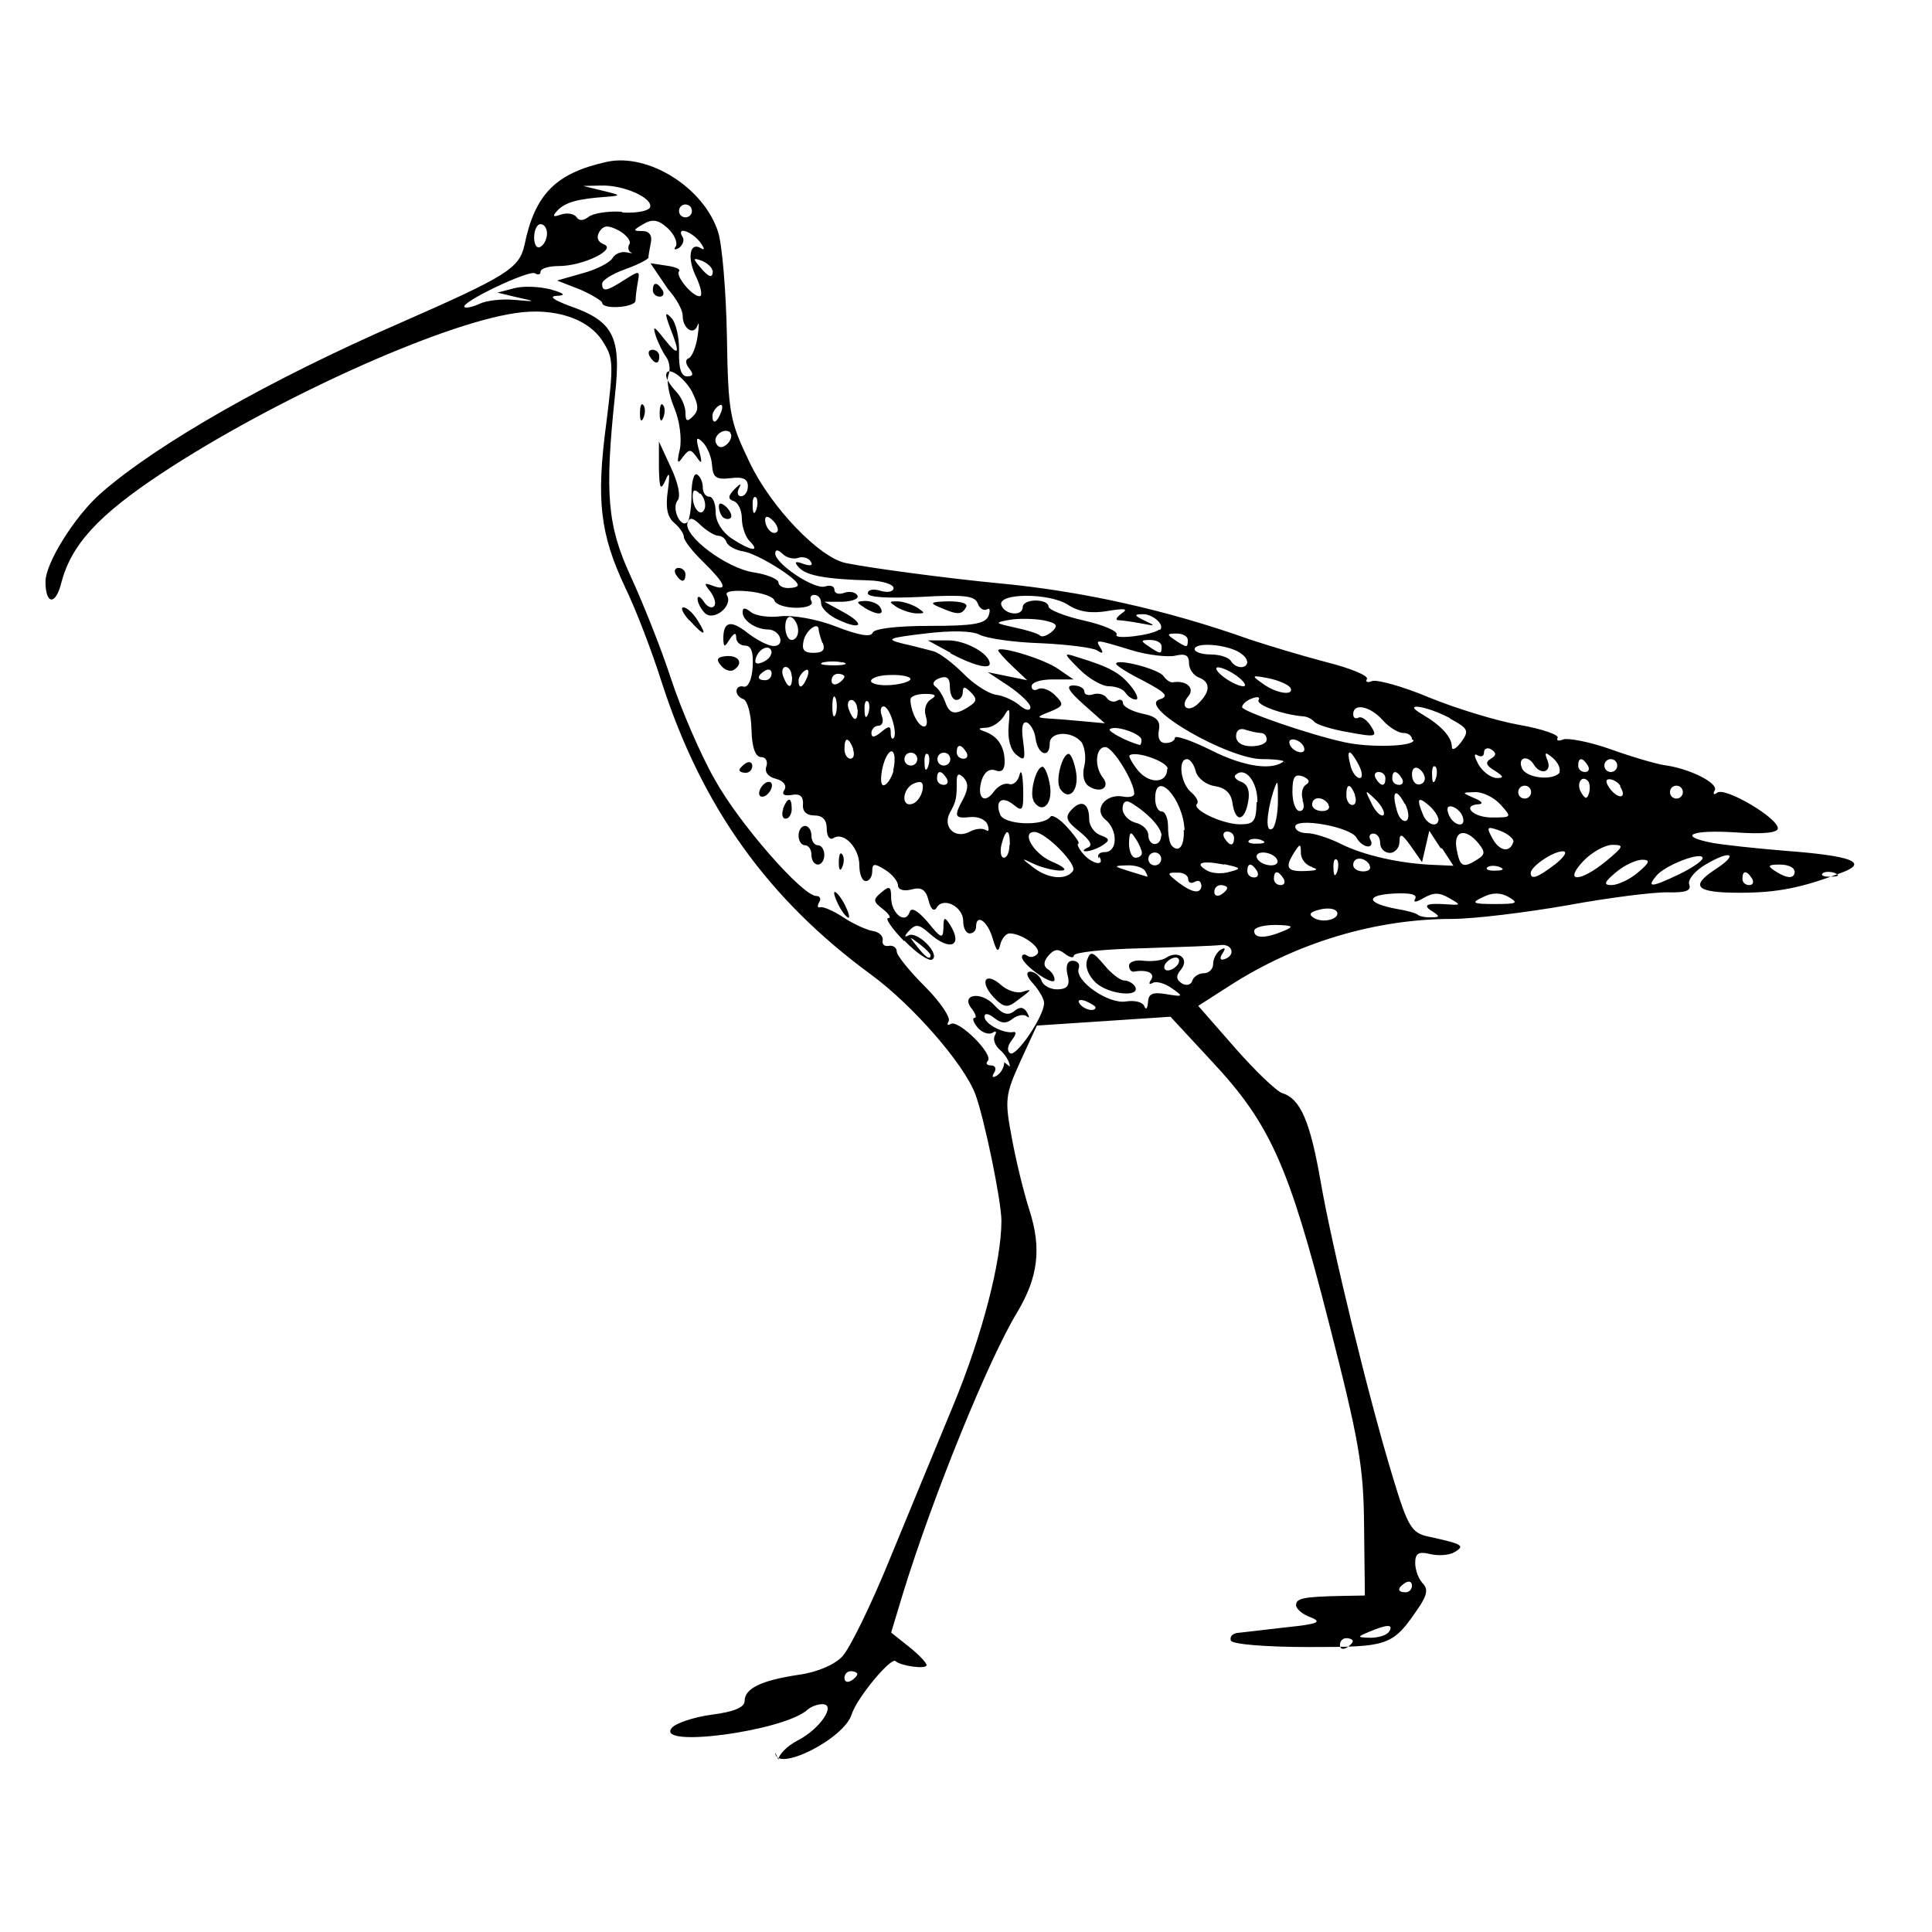 <?xml version="1.0" encoding="UTF-8" standalone="no"?>
<!-- Created with Inkscape (http://www.inkscape.org/) -->
<svg xmlns:dc="http://purl.org/dc/elements/1.1/" xmlns:cc="http://creativecommons.org/ns#" xmlns:rdf="http://www.w3.org/1999/02/22-rdf-syntax-ns#" xmlns:svg="http://www.w3.org/2000/svg" xmlns="http://www.w3.org/2000/svg" version="1.1" width="100%" height="100%" viewBox="0 0 48 48" id="svg2">
<defs id="defs8" />
<path d="m 19.34,43.72 c 0,-0.12 0.21,-0.34 0.48,-0.48 0.55,-0.28 0.97,-0.90 0.61,-0.90 -0.12,0 -0.28,0.06 -0.37,0.14 -0.59,0.53 -3.79,0.96 -3.37,0.45 0.10,-0.12 0.55,-0.27 1.00,-0.33 0.54,-0.07 0.81,-0.18 0.81,-0.34 0,-0.31 0.41,-0.51 1.34,-0.65 0.45,-0.06 0.90,-0.25 1.09,-0.46 0.18,-0.19 0.71,-1.27 1.17,-2.40 0.46,-1.12 1.18,-2.86 1.59,-3.85 0.71,-1.72 1.19,-3.56 1.19,-4.57 1.69e-4,-0.49 -0.43,-2.57 -0.65,-3.15 -0.29,-0.76 -1.56,-2.21 -2.58,-2.96 -2.57,-1.88 -4.21,-4.17 -5.21,-7.27 -0.24,-0.76 -0.65,-1.83 -0.91,-2.36 -0.62,-1.32 -0.72,-2.16 -0.47,-4.05 0.18,-1.43 0.18,-1.64 -0.05,-2.00 C 14.66,7.91 13.76,7.63 12.80,7.78 10.94,8.05 6.79,9.93 4.03,11.75 c -1.59,1.05 -2.26,1.78 -2.51,2.74 -0.14,0.56 -0.39,0.53 -0.39,-0.04 0,-0.46 0.73,-1.63 1.38,-2.20 C 3.92,11.02 6.71,9.43 9.95,8.02 12.59,6.86 12.90,6.67 13.03,6.09 13.29,4.82 13.81,4.30 15.08,4.02 c 1.02,-0.22 2.40,0.63 2.76,1.74 0.10,0.30 0.20,1.48 0.22,2.60 0.03,1.90 0.07,2.10 0.56,3.12 0.53,1.12 1.74,2.38 2.40,2.51 0.63,0.13 2.62,0.39 3.78,0.50 2.05,0.19 4.18,0.66 6.23,1.39 0.45,0.15 1.31,0.41 1.92,0.57 0.60,0.15 1.06,0.34 1.01,0.42 -0.04,0.07 0.01,0.10 0.13,0.05 0.12,-0.04 0.76,0.13 1.42,0.41 0.66,0.27 1.67,0.58 2.24,0.68 0.57,0.10 0.99,0.25 0.95,0.32 -0.04,0.07 0.02,0.09 0.14,0.04 0.12,-0.04 0.66,0.06 1.19,0.25 0.53,0.19 1.12,0.36 1.32,0.39 0.62,0.08 1.36,0.45 1.25,0.63 -0.05,0.09 -0.02,0.12 0.07,0.05 0.21,-0.13 1.50,0.63 1.50,0.89 0,0.11 -0.37,0.15 -1.06,0.10 -1.09,-0.07 -1.45,0.09 -0.57,0.26 0.27,0.05 1.10,0.14 1.84,0.20 1.59,0.12 2.03,0.28 1.43,0.52 -1.04,0.40 -1.65,0.52 -2.59,0.52 -1.09,0 -1.25,-0.16 -0.59,-0.59 0.58,-0.38 0.37,-0.48 -0.24,-0.12 -0.28,0.16 -0.47,0.39 -0.42,0.51 0.05,0.15 -0.09,0.20 -0.53,0.19 -0.33,-0.01 -1.46,0.13 -2.49,0.32 -1.03,0.18 -2.33,0.34 -2.87,0.34 -1.91,0.00 -3.87,0.59 -5.53,1.66 l -0.78,0.50 0.91,1.04 c 0.50,0.57 1.03,1.08 1.18,1.13 0.45,0.14 0.69,0.70 0.95,2.19 0.28,1.62 1.19,5.37 1.80,7.37 0.36,1.19 0.46,1.36 0.85,1.45 0.88,0.19 0.95,0.23 0.68,0.39 -0.13,0.08 -0.40,0.10 -0.61,0.05 -0.28,-0.07 -0.37,-0.02 -0.37,0.22 0,0.17 0.08,0.39 0.18,0.50 0.14,0.14 0.12,0.28 -0.06,0.56 -0.68,1.01 -0.74,1.03 -2.76,1.03 -1.09,-0.00 -1.90,-0.07 -1.94,-0.16 -0.03,-0.09 0.03,-0.17 0.16,-0.19 0.12,-0.01 0.67,-0.08 1.21,-0.14 0.79,-0.08 0.91,-0.13 0.61,-0.25 -0.20,-0.07 -0.36,-0.21 -0.36,-0.30 0,-0.17 0.17,-0.21 1.14,-0.23 l 0.57,-0.01 -0.02,-1.72 c -0.01,-1.50 -0.13,-2.15 -0.88,-5.08 -0.99,-3.88 -1.45,-4.92 -2.91,-6.48 l -1.02,-1.10 -1.66,0.11 -1.66,0.11 -0.41,0.89 c -0.38,0.84 -0.39,0.96 -0.21,1.91 0.10,0.55 0.30,1.37 0.44,1.80 0.30,0.94 0.21,1.65 -0.30,2.51 -0.70,1.14 -2.10,4.57 -2.85,7.01 l -0.29,0.96 0.44,0.35 c 0.24,0.19 0.44,0.40 0.44,0.46 0,0.11 -0.64,0.02 -0.77,-0.10 -0.11,-0.11 -0.96,0.91 -1.09,1.32 -0.19,0.62 -1.90,1.47 -1.90,0.95 z m 1.96,-2.13 c 0,-0.03 -0.07,-0.07 -0.16,-0.07 -0.09,0 -0.16,0.07 -0.16,0.17 0,0.09 0.07,0.12 0.16,0.07 0.09,-0.05 0.16,-0.13 0.16,-0.17 z m 12.31,-0.82 c 0,-0.03 -0.07,-0.07 -0.16,-0.07 -0.09,0 -0.16,0.07 -0.16,0.17 0,0.09 0.07,0.12 0.16,0.07 0.09,-0.05 0.16,-0.13 0.16,-0.17 z m 0.90,-0.23 c 0.12,-0.19 -0.04,-0.19 -0.49,0 -0.31,0.13 -0.31,0.14 0.03,0.15 0.19,0.00 0.40,-0.06 0.46,-0.15 z m 0.57,-1.15 c 0,-0.09 -0.07,-0.12 -0.16,-0.07 -0.21,0.13 -0.21,0.24 0,0.24 0.09,0 0.16,-0.07 0.16,-0.17 z M 25.09,26.50 c 0,-0.11 -0.11,-0.30 -0.24,-0.41 -0.13,-0.11 -0.19,-0.27 -0.13,-0.37 0.05,-0.09 0.02,-0.12 -0.06,-0.06 -0.09,0.05 -0.26,-0.00 -0.37,-0.13 -0.11,-0.13 -0.14,-0.24 -0.08,-0.24 0.06,0 0.03,-0.10 -0.06,-0.22 -0.31,-0.37 0.23,-0.46 0.56,-0.09 0.20,0.22 0.34,0.26 0.49,0.14 0.14,-0.12 0.24,-0.10 0.32,0.04 0.06,0.11 0.06,0.15 -0.01,0.09 -0.07,-0.06 -0.23,-0.03 -0.35,0.06 -0.16,0.13 -0.28,0.12 -0.46,-0.02 -0.14,-0.11 -0.24,-0.13 -0.24,-0.03 0,0.18 0.48,0.43 0.72,0.38 0.08,-0.01 0.06,0.07 -0.04,0.20 -0.11,0.14 -0.13,0.27 -0.04,0.33 0.15,0.09 0.84,-0.92 0.84,-1.25 0,-0.10 -0.12,-0.31 -0.27,-0.48 -0.17,-0.18 -0.19,-0.30 -0.07,-0.30 0.10,0 0.23,0.10 0.28,0.23 0.04,0.12 0.23,0.22 0.41,0.21 0.24,-0.01 0.30,-0.11 0.23,-0.37 -0.05,-0.22 -0.00,-0.34 0.13,-0.34 0.12,0 0.19,0.08 0.15,0.19 -0.11,0.30 0.74,0.90 1.18,0.82 0.20,-0.03 0.41,0.01 0.45,0.12 0.04,0.10 0.08,0.06 0.09,-0.09 0.01,-0.22 0.11,-0.27 0.46,-0.21 0.42,0.07 0.43,0.06 0.13,-0.15 -0.17,-0.12 -0.38,-0.18 -0.47,-0.13 -0.09,0.05 -0.11,0.02 -0.04,-0.08 0.10,-0.16 -0.09,-0.26 -0.43,-0.20 -0.06,0.01 -0.12,-0.05 -0.12,-0.15 0,-0.09 0.16,-0.15 0.36,-0.12 0.20,0.02 0.46,-0.00 0.57,-0.08 0.30,-0.19 0.58,0.03 0.36,0.30 -0.13,0.15 -0.12,0.25 0.02,0.34 0.11,0.07 0.23,0.04 0.26,-0.06 0.03,-0.10 0.16,-0.19 0.29,-0.19 0.12,0 0.23,-0.10 0.23,-0.23 0,-0.13 0.08,-0.28 0.18,-0.35 0.12,-0.07 0.14,-0.04 0.05,0.09 -0.08,0.12 -0.05,0.18 0.05,0.14 0.29,-0.09 0.20,-0.39 -0.10,-0.35 -0.15,0.02 -1.03,0.05 -1.96,0.08 -0.92,0.02 -1.68,0.10 -1.68,0.18 -6.7e-5,0.07 -0.10,0.05 -0.22,-0.04 -0.17,-0.14 -0.27,-0.12 -0.41,0.04 -0.13,0.15 -0.13,0.26 -0.02,0.34 0.09,0.05 0.17,0.17 0.17,0.26 0,0.19 -0.80,-0.36 -0.81,-0.56 -0.00,-0.07 0.06,-0.09 0.14,-0.03 0.08,0.05 0.19,0.02 0.25,-0.06 0.09,-0.15 -0.39,-0.50 -0.70,-0.50 -0.08,0 -0.19,0.12 -0.23,0.28 -0.05,0.21 -0.09,0.17 -0.19,-0.16 -0.12,-0.42 -0.41,-0.63 -0.41,-0.28 0,0.09 -0.07,0.16 -0.16,0.16 -0.09,0 -0.16,-0.13 -0.16,-0.31 0,-0.35 -0.49,-0.61 -0.66,-0.33 -0.06,0.11 -0.15,0.04 -0.20,-0.18 -0.07,-0.27 -0.18,-0.34 -0.43,-0.27 -0.19,0.05 -0.33,0.00 -0.33,-0.10 0,-0.10 -0.14,-0.28 -0.32,-0.39 -0.27,-0.17 -0.32,-0.16 -0.32,0.04 0,0.13 -0.07,0.24 -0.16,0.24 -0.09,0 -0.16,-0.17 -0.16,-0.39 0,-0.43 -0.38,-0.84 -0.64,-0.68 -0.09,0.06 -0.17,-0.03 -0.17,-0.23 0,-0.22 -0.10,-0.33 -0.31,-0.33 -0.19,0 -0.30,-0.10 -0.28,-0.28 0.01,-0.19 -0.07,-0.27 -0.28,-0.23 -0.19,0.03 -0.26,-0.01 -0.18,-0.13 0.06,-0.10 -0.02,-0.22 -0.21,-0.27 -0.20,-0.05 -0.29,-0.17 -0.24,-0.31 0.04,-0.12 -0.01,-0.23 -0.13,-0.23 -0.14,-5.87e-4 -0.23,-0.23 -0.24,-0.69 -0.01,-0.38 -0.10,-0.71 -0.20,-0.75 -0.24,-0.08 -0.22,-0.37 0.01,-0.31 0.11,0.02 0.20,-0.18 0.22,-0.49 0.02,-0.36 -0.03,-0.53 -0.19,-0.53 -0.12,0 -0.22,-0.09 -0.22,-0.20 -0.00,-0.13 -0.05,-0.12 -0.16,0.04 -0.13,0.21 -0.15,0.21 -0.16,-0.01 -0.00,-0.43 0.18,-0.48 0.61,-0.14 0.22,0.17 0.51,0.32 0.64,0.32 0.30,0 0.17,-0.40 -0.13,-0.41 -0.31,-0.00 -0.64,-0.22 -0.64,-0.43 0,-0.12 0.06,-0.12 0.21,0.00 0.11,0.09 0.45,0.14 0.74,0.10 0.30,-0.03 0.90,0.07 1.38,0.26 0.54,0.21 0.86,0.27 0.90,0.15 0.03,-0.10 0.59,-0.17 1.42,-0.17 1.08,0 1.38,-0.05 1.46,-0.25 0.05,-0.14 0.03,-0.21 -0.04,-0.16 -0.07,0.04 -0.18,-0.01 -0.23,-0.15 -0.07,-0.19 -0.35,-0.22 -1.41,-0.16 -0.85,0.04 -1.32,0.01 -1.32,-0.09 0,-0.09 0.14,-0.12 0.32,-0.06 0.18,0.05 0.32,0.02 0.32,-0.07 0,-0.09 -0.27,-0.18 -0.61,-0.19 -1.07,-0.03 -1.56,-0.12 -1.74,-0.32 -0.13,-0.14 -0.10,-0.17 0.11,-0.09 0.18,0.06 0.25,0.04 0.18,-0.06 -0.05,-0.09 -0.20,-0.13 -0.31,-0.09 -0.11,0.04 -0.29,-0.00 -0.39,-0.10 -0.11,-0.11 -0.18,-0.11 -0.18,-0.01 0,0.26 0.98,0.91 1.24,0.82 0.12,-0.04 0.23,-0.01 0.23,0.08 0,0.09 0.10,0.13 0.24,0.08 0.13,-0.05 0.28,-0.02 0.33,0.06 0.05,0.08 -0.11,0.15 -0.36,0.16 l -0.46,0.00 0.46,0.25 c 0.57,0.31 0.47,0.47 -0.11,0.20 -0.23,-0.10 -0.43,-0.29 -0.43,-0.41 0,-0.12 -0.07,-0.21 -0.17,-0.21 -0.09,0 -0.12,0.07 -0.07,0.16 0.05,0.09 -0.10,0.16 -0.38,0.16 -0.26,0 -0.51,-0.08 -0.54,-0.18 -0.03,-0.10 -0.33,-0.20 -0.67,-0.23 -0.36,-0.03 -0.57,0.00 -0.51,0.10 0.16,0.26 -0.33,0.66 -0.55,0.44 -0.10,-0.10 -0.18,-0.26 -0.18,-0.35 0.00,-0.09 0.07,-0.06 0.15,0.06 0.08,0.13 0.20,0.19 0.26,0.12 0.06,-0.06 0.01,-0.22 -0.09,-0.36 -0.17,-0.21 -0.16,-0.23 0.05,-0.15 0.40,0.15 0.32,-0.05 -0.22,-0.58 -0.27,-0.26 -0.49,-0.54 -0.49,-0.63 0,-0.08 -0.11,-0.24 -0.24,-0.35 -0.17,-0.14 -0.22,-0.38 -0.16,-0.79 0.06,-0.44 0.04,-0.51 -0.06,-0.26 -0.12,0.26 -0.15,0.20 -0.16,-0.32 l -0.00,-0.65 0.30,0.65 c 0.18,0.38 0.25,0.72 0.16,0.82 -0.15,0.19 0.08,0.70 0.25,0.53 0.05,-0.05 0.10,-0.37 0.10,-0.69 0,-0.32 0.06,-0.54 0.14,-0.49 0.08,0.05 0.14,0.19 0.14,0.32 0,0.13 0.07,0.23 0.16,0.23 0.09,0 0.16,0.17 0.16,0.39 0,0.23 0.16,0.49 0.40,0.65 0.47,0.31 0.73,0.35 0.44,0.06 -0.10,-0.10 -0.19,-0.36 -0.19,-0.56 0,-0.20 -0.09,-0.39 -0.20,-0.43 -0.15,-0.05 -0.15,-0.12 0.02,-0.30 0.14,-0.14 0.18,-0.15 0.11,-0.02 -0.06,0.11 -0.03,0.20 0.05,0.20 0.09,0 0.17,-0.11 0.17,-0.25 0,-0.18 -0.12,-0.24 -0.43,-0.20 -0.35,0.04 -0.44,-0.01 -0.46,-0.32 -0.01,-0.20 -0.12,-0.46 -0.23,-0.57 -0.16,-0.16 -0.18,-0.11 -0.09,0.21 0.08,0.31 0.07,0.35 -0.06,0.16 -0.15,-0.21 -0.19,-0.21 -0.35,0 -0.13,0.19 -0.15,0.14 -0.07,-0.20 0.05,-0.25 -0.00,-0.70 -0.14,-1.03 -0.13,-0.31 -0.20,-0.68 -0.14,-0.82 0.05,-0.13 0.02,-0.33 -0.06,-0.44 -0.08,-0.11 -0.20,-0.35 -0.26,-0.53 -0.08,-0.26 -0.04,-0.24 0.21,0.08 0.37,0.46 0.41,0.39 0.15,-0.27 -0.14,-0.37 -0.13,-0.42 0.03,-0.25 0.11,0.11 0.20,0.49 0.19,0.83 -0.01,0.42 0.05,0.62 0.20,0.62 0.15,0 0.17,-0.05 0.05,-0.20 -0.09,-0.11 -0.10,-0.22 -0.01,-0.25 0.08,-0.03 0.18,-0.27 0.22,-0.54 0.04,-0.27 0.04,-0.39 0.00,-0.28 -0.09,0.27 -0.37,0.09 -0.37,-0.24 0,-0.14 -0.16,-0.43 -0.36,-0.65 L 16.16,6.54 16.56,6.60 c 0.22,0.03 0.36,0.09 0.31,0.14 -0.10,0.10 0.32,0.62 0.51,0.62 0.08,0 0.04,-0.20 -0.07,-0.45 -0.25,-0.49 -0.18,-0.92 0.11,-0.74 0.10,0.06 0.08,-0.01 -0.03,-0.16 -0.23,-0.28 -0.60,-0.39 -0.43,-0.12 0.05,0.08 0.00,0.20 -0.09,0.27 -0.11,0.06 -0.14,0.04 -0.08,-0.04 0.05,-0.09 -0.03,-0.29 -0.20,-0.45 -0.23,-0.21 -0.38,-0.24 -0.61,-0.10 -0.26,0.15 -0.26,0.17 -0.02,0.17 0.17,0.00 0.25,0.11 0.21,0.29 -0.03,0.15 -0.06,0.32 -0.06,0.37 -0.00,0.04 -0.27,0.18 -0.58,0.29 -0.31,0.11 -0.57,0.27 -0.57,0.36 0,0.21 0.11,0.19 0.56,-0.10 0.36,-0.23 0.38,-0.23 0.33,0.04 -0.03,0.16 -0.06,0.38 -0.06,0.48 -0.01,0.17 -0.83,0.23 -0.83,0.05 -6e-5,-0.04 -0.24,-0.19 -0.53,-0.32 L 13.84,6.97 14.47,6.79 c 0.34,-0.09 0.68,-0.26 0.75,-0.38 0.06,-0.11 0.23,-0.17 0.35,-0.14 0.12,0.03 0.17,0.02 0.10,-0.00 -0.06,-0.03 -0.08,-0.13 -0.03,-0.21 0.04,-0.07 -0.07,-0.22 -0.26,-0.33 -0.27,-0.14 -0.38,-0.14 -0.49,0.03 -0.08,0.14 -0.04,0.25 0.11,0.31 0.34,0.12 -0.51,0.54 -1.12,0.54 -0.24,0.00 -0.45,0.06 -0.45,0.14 0,0.07 -0.06,0.09 -0.14,0.04 -0.15,-0.09 -1.87,0.73 -1.75,0.84 0.03,0.03 0.20,-3.19e-4 0.37,-0.08 0.16,-0.08 0.55,-0.13 0.87,-0.10 0.54,0.05 0.55,0.04 0.08,-0.06 L 12.36,7.27 12.78,7.16 c 0.22,-0.06 0.63,-0.04 0.90,0.03 0.35,0.10 0.39,0.15 0.15,0.16 -0.20,0.01 -0.08,0.10 0.32,0.25 1.09,0.38 1.29,0.76 1.13,2.21 -0.26,2.47 -0.19,3.25 0.39,4.51 0.29,0.63 0.75,1.77 1.00,2.54 0.25,0.76 0.74,1.90 1.09,2.51 0.61,1.10 2.18,2.89 2.52,2.89 0.09,0 0.13,0.07 0.07,0.16 -0.05,0.09 -0.04,0.14 0.03,0.12 0.07,-0.02 0.33,0.09 0.57,0.25 0.24,0.16 0.57,0.31 0.73,0.34 0.16,0.02 0.27,0.13 0.25,0.23 -0.02,0.10 0.04,0.16 0.15,0.14 0.10,-0.02 0.20,0.04 0.20,0.14 0.00,0.10 0.32,0.49 0.70,0.87 0.38,0.38 0.64,0.77 0.59,0.86 -0.05,0.09 -0.03,0.12 0.05,0.07 0.19,-0.12 1.08,0.76 0.92,0.92 -0.06,0.06 -0.02,0.11 0.08,0.11 0.11,0 0.14,0.08 0.08,0.18 -0.07,0.11 -0.04,0.14 0.07,0.07 0.10,-0.06 0.18,-0.21 0.18,-0.33 z m -0.41,-1.73 c -0.36,-0.40 -0.19,-0.64 0.20,-0.29 0.15,0.13 0.39,0.21 0.53,0.16 0.25,-0.08 0.24,-0.06 -0.18,0.25 -0.21,0.16 -0.31,0.13 -0.55,-0.12 z m 2.55,-0.35 c -0.19,-0.18 -0.28,-0.40 -0.22,-0.57 0.08,-0.23 0.14,-0.21 0.42,0.12 0.17,0.21 0.40,0.39 0.50,0.39 0.10,0.00 0.22,0.07 0.27,0.15 0.15,0.28 -0.65,0.20 -0.97,-0.09 z m -4.77,-1.04 c -0.30,-0.31 -0.48,-0.57 -0.39,-0.57 0.08,-0.00 0.02,-0.10 -0.13,-0.22 -0.25,-0.19 -0.26,-0.24 -0.04,-0.42 0.20,-0.17 0.24,-0.15 0.24,0.13 0,0.39 0.35,0.68 0.46,0.36 0.04,-0.13 0.20,-0.04 0.45,0.25 0.33,0.41 0.38,0.43 0.39,0.14 0.00,-0.27 0.03,-0.28 0.16,-0.08 0.34,0.54 -0.00,0.68 -0.52,0.21 -0.25,-0.22 -0.33,-0.23 -0.50,-0.05 -0.11,0.12 -0.12,0.17 -0.01,0.11 0.22,-0.12 0.80,0.47 0.59,0.60 -0.08,0.05 -0.39,-0.16 -0.69,-0.47 z m 0.66,0.35 c 0,-0.03 -0.12,-0.16 -0.28,-0.28 -0.26,-0.20 -0.26,-0.19 -0.06,0.06 0.21,0.27 0.34,0.36 0.34,0.22 z m -2.29,-1.25 c -0.09,-0.18 -0.13,-0.32 -0.09,-0.32 0.04,0 0.16,0.14 0.25,0.32 0.09,0.18 0.13,0.32 0.09,0.32 -0.04,0 -0.16,-0.14 -0.25,-0.32 z m 0.01,-1.05 c -0.00,-0.17 0.03,-0.27 0.08,-0.21 0.05,0.05 0.06,0.19 0.01,0.31 -0.05,0.13 -0.09,0.09 -0.09,-0.09 z M 20.16,21.24 c 0,-0.13 -0.07,-0.24 -0.16,-0.24 -0.09,0 -0.16,-0.11 -0.16,-0.24 0,-0.13 0.07,-0.24 0.16,-0.24 0.09,0 0.16,0.11 0.16,0.24 0,0.13 0.07,0.24 0.16,0.24 0.09,0 0.16,0.11 0.16,0.24 0,0.13 -0.07,0.24 -0.16,0.24 -0.09,0 -0.16,-0.11 -0.16,-0.24 z m -0.71,-1.14 c 0.12,-0.31 0.22,-0.31 0.22,0 0,0.13 -0.07,0.24 -0.15,0.24 -0.08,0 -0.11,-0.11 -0.06,-0.24 z m -0.59,-0.39 c 0,-0.09 0.07,-0.20 0.16,-0.26 0.09,-0.05 0.16,-0.02 0.16,0.06 0,0.09 -0.07,0.20 -0.16,0.26 -0.09,0.05 -0.16,0.02 -0.16,-0.06 z m -0.49,-0.58 c 0,-0.03 0.07,-0.11 0.16,-0.17 0.09,-0.05 0.16,-0.02 0.16,0.07 0,0.09 -0.07,0.17 -0.16,0.17 -0.09,0 -0.16,-0.03 -0.16,-0.07 z m -0.46,-2.60 c -0.13,-0.15 -0.09,-0.21 0.14,-0.23 0.32,-0.02 0.43,0.19 0.17,0.35 -0.08,0.04 -0.22,-0.00 -0.31,-0.12 z M 17.12,15.41 c -0.16,-0.18 -0.22,-0.32 -0.14,-0.32 0.08,0 0.24,0.14 0.35,0.32 0.26,0.41 0.17,0.41 -0.20,0 z m 4.35,-0.32 c -0.21,-0.13 -0.20,-0.15 0.03,-0.16 0.15,-0.00 0.32,0.07 0.37,0.16 0.12,0.20 -0.08,0.20 -0.41,0 z m 0.82,0 c -0.21,-0.14 -0.21,-0.15 0,-0.15 0.13,0 0.35,0.07 0.49,0.15 0.21,0.14 0.21,0.15 0,0.15 -0.13,0 -0.35,-0.07 -0.49,-0.15 z m 1.06,0 c -0.27,-0.11 -0.23,-0.14 0.21,-0.15 0.32,-0.00 0.50,0.05 0.44,0.15 -0.11,0.19 -0.21,0.19 -0.65,0 z m -6.56,-0.82 c -0.05,-0.09 -0.02,-0.16 0.07,-0.16 0.09,0 0.17,0.07 0.17,0.16 0,0.21 -0.11,0.21 -0.24,0 z m 1.17,-1.42 c -0.06,-0.06 -0.10,-0.18 -0.10,-0.27 0,-0.10 0.07,-0.09 0.19,0.02 0.10,0.10 0.15,0.23 0.10,0.27 -0.04,0.04 -0.13,0.03 -0.19,-0.02 z m -2.06,-2.58 c -0.00,-0.17 0.03,-0.27 0.08,-0.21 0.05,0.05 0.06,0.19 0.01,0.31 -0.05,0.13 -0.09,0.09 -0.09,-0.09 z m 0.49,0 c -0.00,-0.17 0.03,-0.27 0.08,-0.21 0.05,0.05 0.06,0.19 0.01,0.31 -0.05,0.13 -0.09,0.09 -0.09,-0.09 z M 16.14,8.85 c -0.05,-0.09 -0.02,-0.16 0.07,-0.16 0.09,0 0.17,0.07 0.17,0.16 0,0.21 -0.11,0.21 -0.24,0 z m 0.08,-1.64 c 0,-0.21 0.11,-0.21 0.24,0 0.05,0.09 0.02,0.16 -0.07,0.16 -0.09,0 -0.17,-0.07 -0.17,-0.16 z M 27.22,25.03 c 0,-0.03 -0.11,-0.10 -0.25,-0.16 -0.14,-0.05 -0.21,-0.02 -0.15,0.06 0.09,0.15 0.40,0.23 0.40,0.09 z m 2.05,-1.08 c 0.05,-0.09 0.02,-0.16 -0.06,-0.16 -0.09,0 -0.20,0.07 -0.26,0.16 -0.05,0.09 -0.02,0.16 0.06,0.16 0.09,0 0.20,-0.07 0.26,-0.16 z m 2.62,-0.82 c 0.27,-0.11 0.24,-0.14 -0.20,-0.15 -0.29,-0.00 -0.53,0.06 -0.53,0.15 0,0.19 0.28,0.19 0.73,0 z m 1.31,-0.49 c -0.04,-0.07 -0.23,-0.09 -0.42,-0.04 -0.24,0.06 -0.28,0.12 -0.13,0.21 0.24,0.14 0.67,0.01 0.56,-0.17 z m 2.38,0.00 c -0.25,-0.16 -0.14,-0.21 0.41,-0.17 0.31,0.02 0.31,0.01 0.01,-0.16 -0.24,-0.14 -0.38,-0.14 -0.63,0.00 -0.18,0.11 -0.27,0.12 -0.21,0.02 0.06,-0.11 -0.12,-0.15 -0.54,-0.13 -0.71,0.04 -0.67,0.24 0.07,0.38 0.26,0.04 0.50,0.11 0.54,0.15 0.03,0.03 0.18,0.07 0.33,0.06 0.22,-0.00 0.22,-0.02 0.01,-0.16 z m 1.91,-0.35 c -0.21,-0.12 -0.41,-0.12 -0.65,-0.00 -0.30,0.14 -0.26,0.17 0.30,0.17 0.54,0.00 0.60,-0.02 0.35,-0.17 z m -7.00,-0.23 c 0,-0.03 -0.07,-0.07 -0.16,-0.07 -0.09,0 -0.16,0.07 -0.16,0.17 0,0.09 0.07,0.12 0.16,0.07 0.09,-0.05 0.16,-0.13 0.16,-0.17 z m -0.65,-0.08 c 0,-0.09 -0.07,-0.12 -0.16,-0.07 -0.09,0.05 -0.16,0.02 -0.16,-0.07 0,-0.09 -0.12,-0.17 -0.28,-0.16 -0.25,0.00 -0.25,0.02 0.03,0.24 0.37,0.28 0.58,0.30 0.58,0.06 z m 2.05,-0.15 c -0.13,-0.21 -0.24,-0.21 -0.24,0 0,0.09 0.07,0.16 0.17,0.16 0.09,0 0.12,-0.07 0.07,-0.16 z m 8.80,-0.15 c 0.30,-0.25 0.32,-0.32 0.11,-0.32 -0.14,-0.00 -0.44,0.13 -0.65,0.31 -0.30,0.25 -0.32,0.32 -0.11,0.32 0.14,0.00 0.44,-0.13 0.65,-0.31 z m 1.03,0.04 c 0.31,-0.15 0.58,-0.33 0.58,-0.40 0,-0.18 -0.93,0.17 -1.15,0.44 -0.25,0.30 -0.12,0.29 0.57,-0.04 z m 1.81,0.11 c -0.13,-0.21 -0.24,-0.21 -0.24,0 0,0.09 0.07,0.16 0.17,0.16 0.09,0 0.12,-0.07 0.07,-0.16 z M 26.66,21.63 c 0.10,-0.16 -0.67,-0.94 -0.95,-0.96 -0.35,-0.01 -0.04,0.53 0.41,0.73 0.33,0.14 0.41,0.23 0.23,0.23 -0.16,0.00 -0.45,-0.07 -0.65,-0.16 -0.34,-0.16 -0.34,-0.16 -0.03,0.08 0.37,0.29 0.84,0.33 1.00,0.07 z m 1.79,0.01 c -0.05,-0.09 -0.26,-0.15 -0.46,-0.14 -0.33,0.01 -0.33,0.02 0.05,0.14 0.22,0.07 0.43,0.13 0.46,0.14 0.02,0.00 0.00,-0.05 -0.05,-0.14 z m 1.96,-0.16 c -0.56,-0.11 -0.75,-0.04 -0.42,0.15 0.12,0.07 0.37,0.09 0.56,0.03 0.31,-0.08 0.29,-0.10 -0.14,-0.19 z m 0.82,0.16 c -0.13,-0.21 -0.24,-0.21 -0.24,0 0,0.09 0.07,0.16 0.17,0.16 0.09,0 0.12,-0.07 0.07,-0.16 z m 1.98,-0.28 c -0.05,-0.05 -0.09,0.04 -0.08,0.21 0.00,0.19 0.04,0.23 0.09,0.09 0.04,-0.11 0.04,-0.26 -0.01,-0.31 z m 5.43,0.11 c 0.23,-0.18 0.31,-0.32 0.19,-0.32 -0.25,0.00 -0.80,0.38 -0.80,0.54 0,0.18 0.18,0.11 0.61,-0.22 z m 1.27,-0.08 c 0.43,-0.36 0.45,-0.40 0.15,-0.40 -0.18,-4.19e-4 -0.51,0.18 -0.72,0.40 -0.51,0.54 -0.09,0.54 0.57,-0.00 z m 4.67,0.25 c 0,-0.09 -0.16,-0.16 -0.36,-0.16 -0.29,0.00 -0.32,0.03 -0.12,0.16 0.31,0.20 0.49,0.20 0.49,0 z m 1.01,0.05 c -0.11,-0.04 -0.26,-0.04 -0.31,0.01 -0.05,0.05 0.04,0.09 0.21,0.08 0.19,-0.00 0.23,-0.04 0.09,-0.09 z M 32.60,21.54 c -0.15,-0.04 -0.28,-0.19 -0.28,-0.35 -0.00,-0.23 -0.02,-0.24 -0.16,-0.02 -0.25,0.39 -0.19,0.49 0.28,0.47 0.27,-0.01 0.34,-0.04 0.16,-0.09 z m 1.43,-0.05 c -0.13,-0.21 -0.41,-0.21 -0.41,0 0,0.09 0.11,0.16 0.25,0.16 0.14,0 0.21,-0.07 0.15,-0.16 z m 3.23,0.05 c -0.11,-0.04 -0.26,-0.04 -0.31,0.01 -0.05,0.05 0.04,0.09 0.21,0.08 0.19,-0.00 0.23,-0.04 0.09,-0.09 z m -9.96,-0.21 c -0.05,-0.09 0.01,-0.16 0.15,-0.16 0.32,0 0.33,-0.55 0.01,-0.81 -0.30,-0.25 0.01,-0.65 0.44,-0.57 0.15,0.03 0.28,-0.00 0.28,-0.07 0,-0.30 -0.53,-1.16 -0.72,-1.16 -0.24,0 -0.28,0.48 -0.06,0.76 0.19,0.24 -0.05,0.40 -0.34,0.22 -0.13,-0.08 -0.18,-0.28 -0.12,-0.51 0.05,-0.20 0.01,-0.47 -0.07,-0.59 -0.24,-0.29 -0.79,-0.27 -0.79,0.03 0,0.38 -0.29,0.29 -0.35,-0.11 -0.02,-0.19 -0.13,-0.38 -0.22,-0.41 -0.11,-0.03 -0.14,0.13 -0.09,0.47 0.06,0.46 0.04,0.50 -0.17,0.33 -0.15,-0.12 -0.22,-0.40 -0.19,-0.73 0.04,-0.42 0.02,-0.47 -0.11,-0.24 -0.09,0.15 -0.29,0.29 -0.44,0.30 -0.22,0.01 -0.23,0.03 -0.03,0.10 0.32,0.12 0.48,0.38 0.48,0.75 0.00,0.19 -0.07,0.27 -0.23,0.21 -0.14,-0.05 -0.27,0.03 -0.34,0.24 -0.13,0.43 0.06,0.62 0.30,0.29 0.10,-0.14 0.27,-0.23 0.38,-0.19 0.10,0.03 0.22,-0.06 0.26,-0.23 0.04,-0.16 0.08,-0.01 0.09,0.33 0.01,0.55 -0.01,0.60 -0.23,0.42 -0.29,-0.24 -0.48,-0.11 -0.34,0.24 0.09,0.25 1.07,0.30 1.25,0.05 0.04,-0.06 0.24,0.06 0.43,0.28 0.19,0.21 0.31,0.39 0.26,0.39 -0.04,0 0.00,0.11 0.11,0.24 0.22,0.27 0.57,0.34 0.41,0.08 z m -0.28,-0.27 c 0.14,-0.05 0.07,-0.18 -0.20,-0.40 -0.33,-0.26 -0.37,-0.36 -0.20,-0.54 0.25,-0.27 0.44,-0.16 0.44,0.23 0,0.16 0.12,0.34 0.28,0.40 0.24,0.09 0.24,0.13 0.04,0.26 -0.13,0.08 -0.31,0.14 -0.40,0.14 -0.09,-0.00 -0.07,-0.04 0.04,-0.09 z m -1.34,-1.17 c -0.11,-0.18 0.06,-0.84 0.22,-0.84 0.06,0 0.15,0.22 0.19,0.49 0.06,0.46 -0.21,0.70 -0.42,0.35 z m 0.65,-0.32 c -0.11,-0.18 0.06,-0.84 0.22,-0.84 0.06,0 0.15,0.22 0.19,0.49 0.06,0.46 -0.21,0.70 -0.42,0.35 z m 2.52,1.77 c 0,-0.09 -0.07,-0.16 -0.16,-0.16 -0.09,0 -0.16,0.07 -0.16,0.16 0,0.09 0.07,0.16 0.16,0.16 0.09,0 0.16,-0.07 0.16,-0.16 z m 2.87,0 c -0.05,-0.09 -0.21,-0.16 -0.34,-0.16 -0.13,0 -0.20,0.07 -0.14,0.16 0.05,0.09 0.21,0.16 0.34,0.16 0.13,0 0.20,-0.07 0.14,-0.16 z m 4.07,-0.27 -0.28,-0.43 -0.09,0.39 -0.09,0.39 -0.28,-0.40 c -0.22,-0.31 -0.28,-0.33 -0.28,-0.11 0,0.15 -0.11,0.28 -0.24,0.28 -0.13,0 -0.24,-0.11 -0.24,-0.24 0,-0.13 -0.07,-0.24 -0.17,-0.24 -0.09,0 -0.12,0.07 -0.07,0.16 0.05,0.09 0.02,0.16 -0.06,0.16 -0.09,0 -0.22,-0.09 -0.29,-0.22 -0.15,-0.27 -1.52,-0.51 -1.52,-0.27 0,0.09 0.13,0.16 0.30,0.16 0.16,0 0.55,0.12 0.86,0.28 0.55,0.27 1.45,0.48 2.32,0.51 l 0.45,0.02 -0.28,-0.43 z m 0.92,0.28 c 0.19,-0.12 0.19,-0.19 0.02,-0.40 -0.33,-0.40 -0.63,-0.31 -0.54,0.15 0.08,0.44 0.16,0.48 0.52,0.25 z M 25.09,20.99 c 0,-0.42 -0.10,-0.42 -0.21,0 -0.04,0.18 -0.01,0.32 0.06,0.32 0.08,0 0.14,-0.14 0.14,-0.32 z m 3.28,0.20 c -0.00,-0.06 -0.07,-0.23 -0.16,-0.36 -0.12,-0.19 -0.15,-0.17 -0.16,0.12 -0.00,0.20 0.07,0.36 0.16,0.36 0.09,0 0.16,-0.05 0.16,-0.12 z m 1.06,-0.56 c -0.03,-0.79 -0.73,-1.54 -0.73,-0.79 0,0.18 0.07,0.32 0.16,0.32 0.09,0 0.16,0.17 0.16,0.38 0,0.21 0.04,0.43 0.10,0.48 0.17,0.17 0.31,-0.00 0.29,-0.40 z m 8.17,0.29 c 0.02,-0.07 -0.12,-0.20 -0.33,-0.28 -0.33,-0.12 -0.35,-0.10 -0.19,0.19 0.17,0.32 0.44,0.37 0.52,0.08 z m -8.74,-0.15 c 0,-0.21 -0.35,-0.58 -0.77,-0.83 -0.12,-0.07 -0.20,-0.01 -0.20,0.15 0,0.14 0.14,0.30 0.32,0.35 0.18,0.04 0.32,0.18 0.32,0.31 0,0.12 0.07,0.22 0.16,0.22 0.09,0 0.16,-0.09 0.16,-0.22 z m 1.80,0.05 c 0,-0.09 -0.07,-0.16 -0.17,-0.16 -0.09,0 -0.12,0.07 -0.07,0.16 0.13,0.21 0.24,0.21 0.24,0 z m 0.68,0.05 c -0.11,-0.04 -0.26,-0.04 -0.31,0.01 -0.05,0.05 0.04,0.09 0.21,0.08 0.19,-0.00 0.23,-0.04 0.09,-0.09 z m -6.84,-0.25 c 0.06,0.06 0.08,0.00 0.04,-0.12 -0.04,-0.13 -0.23,-0.22 -0.43,-0.20 -0.40,0.04 -0.42,-0.01 -0.17,-0.47 0.12,-0.24 0.12,-0.38 0,-0.51 -0.12,-0.12 -0.17,-0.10 -0.17,0.09 0,0.41 -0.01,0.50 -0.17,0.78 -0.19,0.36 0.13,0.67 0.50,0.47 0.15,-0.08 0.33,-0.09 0.40,-0.03 z m 7.25,-0.73 c 0.00,-0.53 -0.00,-0.56 -0.12,-0.21 -0.17,0.56 -0.19,1.02 -0.02,0.91 0.07,-0.04 0.14,-0.36 0.14,-0.70 z m -0.51,0.04 c 0.01,-0.51 -0.31,-0.91 -0.55,-0.67 -0.04,0.04 0.02,0.12 0.16,0.17 0.15,0.06 0.21,0.23 0.16,0.49 -0.09,0.50 -0.32,0.52 -0.39,0.03 -0.03,-0.24 -0.18,-0.38 -0.44,-0.42 -0.21,-0.03 -0.42,-0.19 -0.47,-0.36 -0.04,-0.17 -0.14,-0.31 -0.22,-0.31 -0.23,0 -0.16,0.60 0.10,0.82 0.13,0.11 0.20,0.24 0.15,0.29 -0.14,0.14 0.61,0.50 1.06,0.51 0.35,0.00 0.41,-0.06 0.42,-0.55 z m 3.66,0.04 c -0.22,-0.41 -0.33,-0.32 -0.20,0.15 0.05,0.19 0.15,0.31 0.24,0.27 0.08,-0.05 0.06,-0.23 -0.03,-0.42 z m 0.83,0.37 c 0,-0.07 -0.11,-0.23 -0.24,-0.34 -0.26,-0.22 -0.30,-0.16 -0.14,0.23 0.10,0.27 0.39,0.35 0.39,0.11 z m 0.61,-0.05 c -0.03,-0.10 -0.15,-0.22 -0.26,-0.25 -0.11,-0.03 -0.15,0.03 -0.09,0.19 0.11,0.29 0.45,0.36 0.35,0.06 z m -2.16,-0.42 c -0.28,-0.27 -0.28,-0.26 -0.10,0.10 0.10,0.21 0.24,0.33 0.29,0.28 0.05,-0.05 -0.03,-0.22 -0.19,-0.38 z m 3.10,0.12 c -0.16,-0.18 -0.45,-0.32 -0.64,-0.31 -0.33,0.01 -0.33,0.01 -0.01,0.15 0.18,0.07 0.23,0.14 0.12,0.15 -0.45,0.02 -0.16,0.33 0.31,0.33 0.50,0 0.51,-0.00 0.22,-0.32 z m -4.91,-0.11 c -0.05,-0.15 -0.02,-0.32 0.07,-0.38 0.12,-0.07 0.09,-0.14 -0.07,-0.21 -0.20,-0.07 -0.26,0.01 -0.26,0.38 0,0.26 0.08,0.48 0.18,0.48 0.10,0 0.13,-0.11 0.07,-0.27 z m 0.64,0.11 c -0.13,-0.21 -0.41,-0.21 -0.41,0 0,0.09 0.11,0.16 0.25,0.16 0.14,0 0.21,-0.07 0.15,-0.16 z M 22.92,19.63 c 0.03,-0.19 -0.02,-0.24 -0.20,-0.17 -0.30,0.11 -0.35,0.61 -0.05,0.51 0.11,-0.03 0.22,-0.19 0.25,-0.34 z m 10.75,0.13 c -0.12,-0.31 -0.22,-0.31 -0.22,0 0,0.13 0.07,0.24 0.15,0.24 0.08,0 0.11,-0.11 0.06,-0.24 z m 4.37,-0.08 c 0,-0.09 -0.07,-0.16 -0.16,-0.16 -0.09,0 -0.16,0.07 -0.16,0.16 0,0.09 0.07,0.16 0.16,0.16 0.09,0 0.16,-0.07 0.16,-0.16 z m 1.41,-0.28 c -0.16,-0.16 -0.30,0.08 -0.16,0.30 0.10,0.16 0.14,0.16 0.19,6.72e-4 0.03,-0.11 0.02,-0.25 -0.03,-0.30 z m 0.81,0.13 c -0.05,-0.09 -0.18,-0.17 -0.28,-0.17 -0.10,0 -0.09,0.09 0.03,0.25 0.22,0.27 0.42,0.21 0.24,-0.07 z m 1.55,0.15 c 0,-0.09 -0.07,-0.16 -0.16,-0.16 -0.09,0 -0.16,0.07 -0.16,0.16 0,0.09 0.07,0.16 0.16,0.16 0.09,0 0.16,-0.07 0.16,-0.16 z M 22.19,19.15 c 0.08,-0.33 0.02,-0.59 -0.11,-0.44 -0.16,0.18 -0.26,0.80 -0.13,0.80 0.08,0 0.19,-0.16 0.25,-0.36 z m 1.33,0.19 c -0.13,-0.21 -0.24,-0.21 -0.24,0 0,0.09 0.07,0.16 0.17,0.16 0.09,0 0.12,-0.07 0.07,-0.16 z m 5.49,-0.24 c 0,-0.18 -0.81,-0.46 -0.95,-0.33 -0.02,0.02 0.07,0.20 0.22,0.38 0.29,0.34 0.72,0.31 0.72,-0.05 z m 5.41,0.24 c 0,-0.09 -0.07,-0.16 -0.17,-0.16 -0.09,0 -0.12,0.07 -0.07,0.16 0.13,0.21 0.24,0.21 0.24,0 z m 0.41,0 c -0.13,-0.21 -0.24,-0.21 -0.24,0 0,0.09 0.07,0.16 0.17,0.16 0.09,0 0.12,-0.07 0.07,-0.16 z m 0.57,0.00 c 0,-0.08 -0.07,-0.20 -0.16,-0.25 -0.09,-0.05 -0.16,0.01 -0.16,0.15 0,0.14 0.07,0.25 0.16,0.25 0.09,0 0.16,-0.06 0.16,-0.15 z m 0.26,-0.29 c -0.05,-0.05 -0.09,0.04 -0.08,0.21 0.00,0.19 0.04,0.23 0.09,0.09 0.04,-0.11 0.04,-0.26 -0.01,-0.31 z m -1.90,-0.04 c -0.22,-0.42 -0.32,-0.42 -0.21,0 0.04,0.18 0.15,0.32 0.23,0.32 0.08,0 0.07,-0.14 -0.02,-0.32 z m 3.38,0.14 c -0.22,-0.13 -0.25,-0.21 -0.10,-0.30 0.14,-0.08 0.14,-0.15 0.01,-0.23 -0.09,-0.06 -0.18,-0.02 -0.18,0.07 0,0.10 -0.07,0.13 -0.17,0.07 -0.09,-0.05 -0.07,0.04 0.03,0.23 0.11,0.19 0.32,0.34 0.46,0.34 0.18,-0.00 0.17,-0.04 -0.05,-0.18 z m 1.60,0.04 c 0.04,-0.08 -0.02,-0.23 -0.15,-0.35 -0.20,-0.17 -0.23,-0.16 -0.14,0.06 0.11,0.28 -0.17,0.37 -0.34,0.10 -0.15,-0.25 -0.41,-0.19 -0.30,0.08 0.10,0.26 0.80,0.33 0.95,0.10 z M 23.05,18.74 c -0.05,-0.05 -0.09,0.04 -0.08,0.21 0.00,0.19 0.04,0.23 0.09,0.09 0.04,-0.11 0.04,-0.26 -0.01,-0.31 z m 8.87,0.22 c 0.06,-0.06 -0.19,-0.10 -0.56,-0.10 -0.84,0 -3.09,-1.29 -2.56,-1.48 0.25,-0.08 0.18,-0.16 -0.38,-0.46 -0.38,-0.19 -0.69,-0.38 -0.69,-0.43 0,-0.14 1.06,0.13 1.18,0.31 0.06,0.09 0.17,0.17 0.24,0.15 0.32,-0.05 0.54,0.14 0.38,0.34 -0.24,0.28 -0.00,0.44 0.26,0.17 0.29,-0.29 0.28,-0.52 -0.01,-0.63 -0.13,-0.05 -0.24,-0.21 -0.24,-0.36 0,-0.19 -0.09,-0.24 -0.34,-0.18 -0.18,0.04 -0.68,-0.01 -1.10,-0.14 -0.92,-0.28 -0.89,-0.27 -0.75,-0.04 0.07,0.12 0.04,0.14 -0.09,0.05 -0.11,-0.07 -0.75,-0.15 -1.41,-0.18 -0.66,-0.02 -1.34,-0.12 -1.51,-0.21 -0.19,-0.10 -0.70,-0.11 -1.36,-0.03 -0.92,0.11 -0.99,0.14 -0.55,0.25 0.27,0.06 0.61,0.15 0.76,0.19 0.15,0.04 0.48,0.29 0.74,0.55 0.25,0.26 0.62,0.50 0.81,0.53 0.19,0.02 0.46,0.15 0.60,0.27 0.14,0.12 0.26,0.14 0.26,0.04 0,-0.09 -0.24,-0.32 -0.53,-0.52 l -0.53,-0.35 0.49,0.10 0.49,0.10 -0.36,-0.34 c -0.20,-0.19 -0.36,-0.37 -0.36,-0.40 0,-0.13 1.14,0.21 1.49,0.46 l 0.38,0.26 h -0.52 c -0.29,0 -0.52,0.07 -0.52,0.17 0,0.09 0.07,0.12 0.16,0.07 0.09,-0.05 0.28,0.01 0.42,0.15 0.23,0.23 0.22,0.27 -0.12,0.41 -0.34,0.13 -0.35,0.15 -0.05,0.17 0.18,0.01 0.57,0.04 0.87,0.07 l 0.54,0.05 -0.53,-0.47 c -0.38,-0.34 -0.45,-0.47 -0.25,-0.47 0.15,0 0.27,0.07 0.27,0.15 0,0.08 0.10,0.11 0.22,0.07 0.12,-0.04 0.27,-0.00 0.33,0.08 0.06,0.09 0.17,0.13 0.26,0.08 0.08,-0.05 0.15,-0.02 0.15,0.06 0,0.08 0.21,0.20 0.48,0.26 0.36,0.07 0.46,0.18 0.41,0.42 -0.03,0.19 0.02,0.31 0.17,0.31 0.13,0 0.23,-0.06 0.23,-0.13 0,-0.07 0.40,0.06 0.90,0.31 0.83,0.42 1.56,0.52 1.83,0.25 z m -3.96,-1.75 c -0.05,-0.09 -0.24,-0.16 -0.41,-0.16 -0.17,0 -0.50,-0.19 -0.73,-0.42 -0.41,-0.41 -0.41,-0.42 -0.04,-0.30 0.78,0.24 1.04,0.38 1.31,0.71 0.15,0.18 0.21,0.34 0.13,0.34 -0.08,0 -0.19,-0.07 -0.25,-0.16 z m -4.34,-0.99 -0.57,-0.31 h 0.51 c 0.43,0 1.03,0.33 1.03,0.58 0,0.15 -0.44,0.03 -0.98,-0.26 z m 15.83,2.80 c -0.13,-0.21 -0.24,-0.21 -0.24,0 0,0.09 0.07,0.16 0.17,0.16 0.09,0 0.12,-0.07 0.07,-0.16 z m 0.73,0 c 0,-0.09 -0.07,-0.16 -0.16,-0.16 -0.09,0 -0.16,0.07 -0.16,0.16 0,0.09 0.07,0.16 0.16,0.16 0.09,0 0.16,-0.07 0.16,-0.16 z M 22.79,18.86 c 0,-0.09 -0.07,-0.16 -0.16,-0.16 -0.09,0 -0.16,0.07 -0.16,0.16 0,0.09 0.07,0.16 0.16,0.16 0.09,0 0.16,-0.07 0.16,-0.16 z m 0.82,0 c 0,-0.09 -0.07,-0.16 -0.16,-0.16 -0.09,0 -0.16,0.07 -0.16,0.16 0,0.09 0.07,0.16 0.16,0.16 0.09,0 0.16,-0.07 0.16,-0.16 z M 21.20,18.61 c -0.12,-0.31 -0.22,-0.31 -0.22,0 0,0.13 0.07,0.24 0.15,0.24 0.08,0 0.11,-0.11 0.06,-0.24 z m 2.81,0.08 c -0.13,-0.21 -0.24,-0.21 -0.24,0 0,0.09 0.07,0.16 0.17,0.16 0.09,0 0.12,-0.07 0.07,-0.16 z m 8.37,-0.16 c -0.05,-0.09 -0.17,-0.16 -0.26,-0.16 -0.09,0 -0.11,0.07 -0.06,0.16 0.05,0.09 0.17,0.16 0.26,0.16 0.09,0 0.11,-0.07 0.06,-0.16 z m 3.64,-0.69 c -0.59,-0.31 -1.22,-0.40 -0.68,-0.09 0.46,0.27 0.73,0.56 0.73,0.80 0,0.11 0.10,0.06 0.23,-0.11 0.21,-0.29 0.18,-0.34 -0.28,-0.59 z m -7.66,0.54 c 0,-0.15 -0.67,-0.38 -0.79,-0.26 -0.05,0.05 0.44,0.31 0.75,0.39 0.02,0.00 0.04,-0.05 0.04,-0.13 z m 3.11,-0.01 c 0,-0.09 -0.06,-0.16 -0.15,-0.16 -0.08,0 -0.25,-0.04 -0.38,-0.08 -0.13,-0.05 -0.23,0.01 -0.23,0.16 0,0.15 0.14,0.25 0.38,0.25 0.21,0 0.38,-0.07 0.38,-0.16 z m 3.61,0 c 0,-0.09 -0.09,-0.16 -0.22,-0.16 -0.12,0 -0.35,-0.14 -0.51,-0.32 -0.31,-0.35 -0.73,-0.43 -0.73,-0.15 0,0.09 0.05,0.13 0.13,0.09 0.07,-0.04 0.21,0.05 0.31,0.21 0.17,0.27 0.13,0.28 -0.57,0.15 -0.41,-0.07 -0.79,-0.19 -0.84,-0.26 -0.05,-0.06 -0.16,-0.12 -0.25,-0.13 -0.53,-0.04 -1.21,-0.29 -1.13,-0.41 0.04,-0.07 -0.02,-0.09 -0.16,-0.04 -0.14,0.05 -0.25,0.15 -0.25,0.22 0,0.10 1.63,0.67 2.54,0.87 0.63,0.14 1.72,0.11 1.72,-0.05 z M 22.13,18.21 c 0,0.11 0.03,0.17 0.07,0.13 0.11,-0.11 -0.09,-0.79 -0.25,-0.79 -0.07,0 -0.09,0.11 -0.04,0.24 0.05,0.13 0.01,0.24 -0.08,0.24 -0.09,0 -0.18,0.08 -0.18,0.18 0,0.12 0.07,0.12 0.24,-0.02 0.19,-0.16 0.24,-0.16 0.24,0.00 z m 0.87,-0.43 c -0.05,-0.14 0.00,-0.32 0.12,-0.40 0.17,-0.10 0.13,-0.14 -0.14,-0.14 -0.20,-0.00 -0.36,0.06 -0.36,0.14 0,0.28 0.19,0.67 0.34,0.67 0.07,0 0.09,-0.11 0.04,-0.26 z m -2.24,-0.43 c -0.04,-0.11 -0.08,-0.02 -0.08,0.20 0,0.22 0.03,0.31 0.08,0.20 0.04,-0.11 0.04,-0.29 0,-0.41 z m 0.54,0.28 c 0,-0.13 -0.07,-0.24 -0.15,-0.24 -0.08,0 -0.11,0.11 -0.06,0.24 0.12,0.31 0.22,0.31 0.22,0 z m 0.26,-0.20 c -0.05,-0.05 -0.09,0.04 -0.08,0.21 0.00,0.19 0.04,0.23 0.09,0.09 0.04,-0.11 0.04,-0.26 -0.01,-0.31 z m 2.52,0.12 c 0.19,-0.12 0.20,-0.19 0.04,-0.35 -0.15,-0.15 -0.20,-0.15 -0.20,-0.00 0,0.10 -0.07,0.19 -0.16,0.19 -0.09,0 -0.16,-0.14 -0.16,-0.32 0,-0.22 -0.07,-0.29 -0.26,-0.22 -0.14,0.05 -0.19,0.14 -0.11,0.20 0.08,0.05 0.19,0.22 0.25,0.38 0.11,0.32 0.25,0.35 0.60,0.12 z m 7.97,-0.47 c -0.04,-0.07 -0.29,-0.18 -0.54,-0.23 -0.42,-0.08 -0.43,-0.07 -0.13,0.14 0.34,0.25 0.81,0.31 0.67,0.08 z M 19.67,16.81 c 0,-0.13 -0.07,-0.24 -0.15,-0.24 -0.08,0 -0.11,0.11 -0.06,0.24 0.12,0.31 0.22,0.31 0.22,0 z m 0.39,-0.00 c 0.05,-0.14 0.02,-0.21 -0.06,-0.15 -0.08,0.05 -0.16,0.16 -0.16,0.25 0,0.23 0.11,0.18 0.22,-0.10 z m 0.92,-0.00 c 0,-0.03 -0.07,-0.07 -0.16,-0.07 -0.09,0 -0.16,0.07 -0.16,0.17 0,0.09 0.07,0.12 0.16,0.07 0.09,-0.05 0.16,-0.13 0.16,-0.17 z m 1.64,0.06 c 0,-0.06 -0.22,-0.11 -0.49,-0.10 -0.27,0.00 -0.49,0.07 -0.49,0.15 0,0.07 0.22,0.12 0.49,0.10 0.27,-0.02 0.49,-0.09 0.49,-0.15 z m 8.13,-0.06 c -0.17,-0.13 -0.39,-0.23 -0.49,-0.23 -0.09,0.00 -0.03,0.11 0.14,0.24 0.17,0.13 0.39,0.23 0.49,0.23 0.09,-0.00 0.03,-0.11 -0.14,-0.24 z m -11.58,-0.08 c 0,-0.09 -0.07,-0.12 -0.16,-0.07 -0.21,0.13 -0.21,0.24 0,0.24 0.09,0 0.16,-0.07 0.16,-0.17 z m 0,-0.50 c 0,-0.23 -0.28,-0.16 -0.38,0.09 -0.06,0.15 -0.01,0.20 0.14,0.14 0.13,-0.05 0.23,-0.15 0.23,-0.23 z m 1.76,0.23 c -0.15,-0.04 -0.38,-0.03 -0.49,0.00 -0.11,0.04 0.01,0.07 0.29,0.07 0.27,-0.00 0.36,-0.04 0.20,-0.08 z m 10.05,-0.03 c 0,-0.08 -0.12,-0.20 -0.28,-0.27 -0.39,-0.17 -1.02,-0.19 -1.02,-0.03 0,0.07 0.18,0.13 0.40,0.13 0.22,0 0.44,0.07 0.50,0.16 0.12,0.20 0.41,0.21 0.41,0.01 z M 20.43,15.97 c -0.05,-0.14 -0.09,-0.29 -0.09,-0.32 0,-0.22 -0.30,-0.01 -0.37,0.25 -0.06,0.24 -0.00,0.32 0.24,0.32 0.23,0 0.30,-0.07 0.23,-0.25 z m 8.43,0.09 c 0,-0.09 -0.12,-0.16 -0.28,-0.16 -0.24,0.00 -0.25,0.02 -0.04,0.16 0.30,0.20 0.32,0.20 0.32,0 z m 0.65,-0.16 c 0,-0.09 -0.12,-0.16 -0.28,-0.16 -0.24,0.00 -0.25,0.02 -0.04,0.16 0.30,0.20 0.32,0.20 0.32,0 z m -9.68,-0.23 c 0,-0.13 -0.07,-0.28 -0.16,-0.33 -0.09,-0.05 -0.16,0.05 -0.16,0.23 0,0.18 0.07,0.33 0.16,0.33 0.09,0 0.16,-0.10 0.16,-0.23 z m 6.09,-0.26 c -0.23,-0.04 -0.61,-0.05 -0.84,-0.01 -0.38,0.07 -0.37,0.08 0.13,0.19 0.29,0.06 0.58,0.15 0.63,0.20 0.05,0.05 0.18,0.00 0.30,-0.10 0.16,-0.15 0.12,-0.21 -0.22,-0.28 z m 2.90,0.24 c 0.13,-0.12 -0.18,-0.40 -0.43,-0.39 -0.22,0.00 -0.22,0.03 0.05,0.16 0.28,0.13 0.27,0.14 -0.08,0.07 -0.22,-0.04 -0.48,-0.08 -0.57,-0.08 -0.09,-0.00 -0.05,-0.08 0.08,-0.17 0.17,-0.12 0.08,-0.13 -0.35,-0.06 -0.41,0.07 -0.72,0.02 -0.98,-0.15 -0.47,-0.31 -1.78,-0.30 -1.66,0.01 0.09,0.24 0.53,0.28 0.53,0.04 0,-0.09 0.14,-0.16 0.32,-0.16 0.18,0 0.32,0.06 0.32,0.15 0,0.08 0.40,0.24 0.89,0.35 0.49,0.11 0.85,0.27 0.80,0.35 -0.08,0.13 0.90,0.01 1.06,-0.13 z m -9.00,-1.12 c 0,-0.15 -0.99,-0.77 -1.35,-0.83 -0.20,-0.03 -0.39,-0.14 -0.42,-0.23 -0.03,-0.09 -0.12,-0.16 -0.21,-0.16 -0.08,0 -0.28,-0.12 -0.43,-0.26 -0.19,-0.19 -0.28,-0.21 -0.33,-0.06 -0.10,0.32 0.95,1.12 1.64,1.23 0.34,0.05 0.62,0.17 0.62,0.25 0,0.08 0.11,0.14 0.24,0.14 0.13,0 0.24,-0.03 0.24,-0.07 z m -0.62,-1.60 c -0.11,-0.11 -0.19,-0.12 -0.19,-0.02 0,0.21 0.19,0.41 0.30,0.30 0.04,-0.04 -0.00,-0.17 -0.10,-0.27 z m -1.81,-0.66 c -0.13,-0.13 -0.18,-0.11 -0.18,0.06 0,0.32 0.22,0.54 0.30,0.30 0.03,-0.10 -0.01,-0.27 -0.11,-0.37 z m 1.39,0.09 c -0.05,-0.05 -0.09,0.04 -0.08,0.21 0.00,0.19 0.04,0.23 0.09,0.09 0.04,-0.11 0.04,-0.26 -0.01,-0.31 z m -0.63,-1.61 c -0.15,-0.15 -0.47,0.09 -0.35,0.28 0.06,0.11 0.16,0.10 0.27,-0.00 0.09,-0.09 0.13,-0.22 0.07,-0.27 z M 17.21,9.76 C 16.99,9.35 16.55,9.06 16.55,9.33 c 0,0.08 0.11,0.25 0.24,0.39 0.13,0.13 0.24,0.37 0.24,0.53 0,0.22 0.04,0.24 0.19,0.09 0.14,-0.14 0.14,-0.28 -0.02,-0.59 z m 0.71,0.47 c 0.05,-0.14 0.02,-0.21 -0.06,-0.15 -0.08,0.05 -0.16,0.16 -0.16,0.25 0,0.23 0.11,0.18 0.22,-0.10 z M 17.70,6.73 c 0,-0.08 -0.12,-0.19 -0.26,-0.25 -0.22,-0.08 -0.23,-0.06 -0.06,0.14 0.23,0.28 0.33,0.31 0.33,0.10 z M 13.59,5.80 c 0,-0.13 -0.07,-0.23 -0.16,-0.23 -0.09,0 -0.16,0.15 -0.16,0.33 0,0.18 0.07,0.29 0.16,0.23 0.09,-0.05 0.16,-0.20 0.16,-0.33 z m 1.88,-0.52 c 0.34,0.02 0.65,-0.04 0.68,-0.13 0.08,-0.23 -0.66,-0.56 -1.22,-0.54 l -0.44,0.01 0.49,0.12 c 0.46,0.11 0.46,0.12 0.08,0.15 -0.72,0.05 -1.02,0.14 -1.21,0.34 -0.14,0.15 -0.11,0.17 0.09,0.10 0.15,-0.05 0.32,-0.02 0.38,0.06 0.06,0.10 0.17,0.10 0.30,-0.00 0.11,-0.09 0.48,-0.15 0.82,-0.13 z m 1.72,-0.04 c 0,-0.09 -0.07,-0.16 -0.16,-0.16 -0.09,0 -0.16,0.07 -0.16,0.16 0,0.09 0.07,0.16 0.16,0.16 0.09,0 0.16,-0.07 0.16,-0.16 z" />
</svg>
